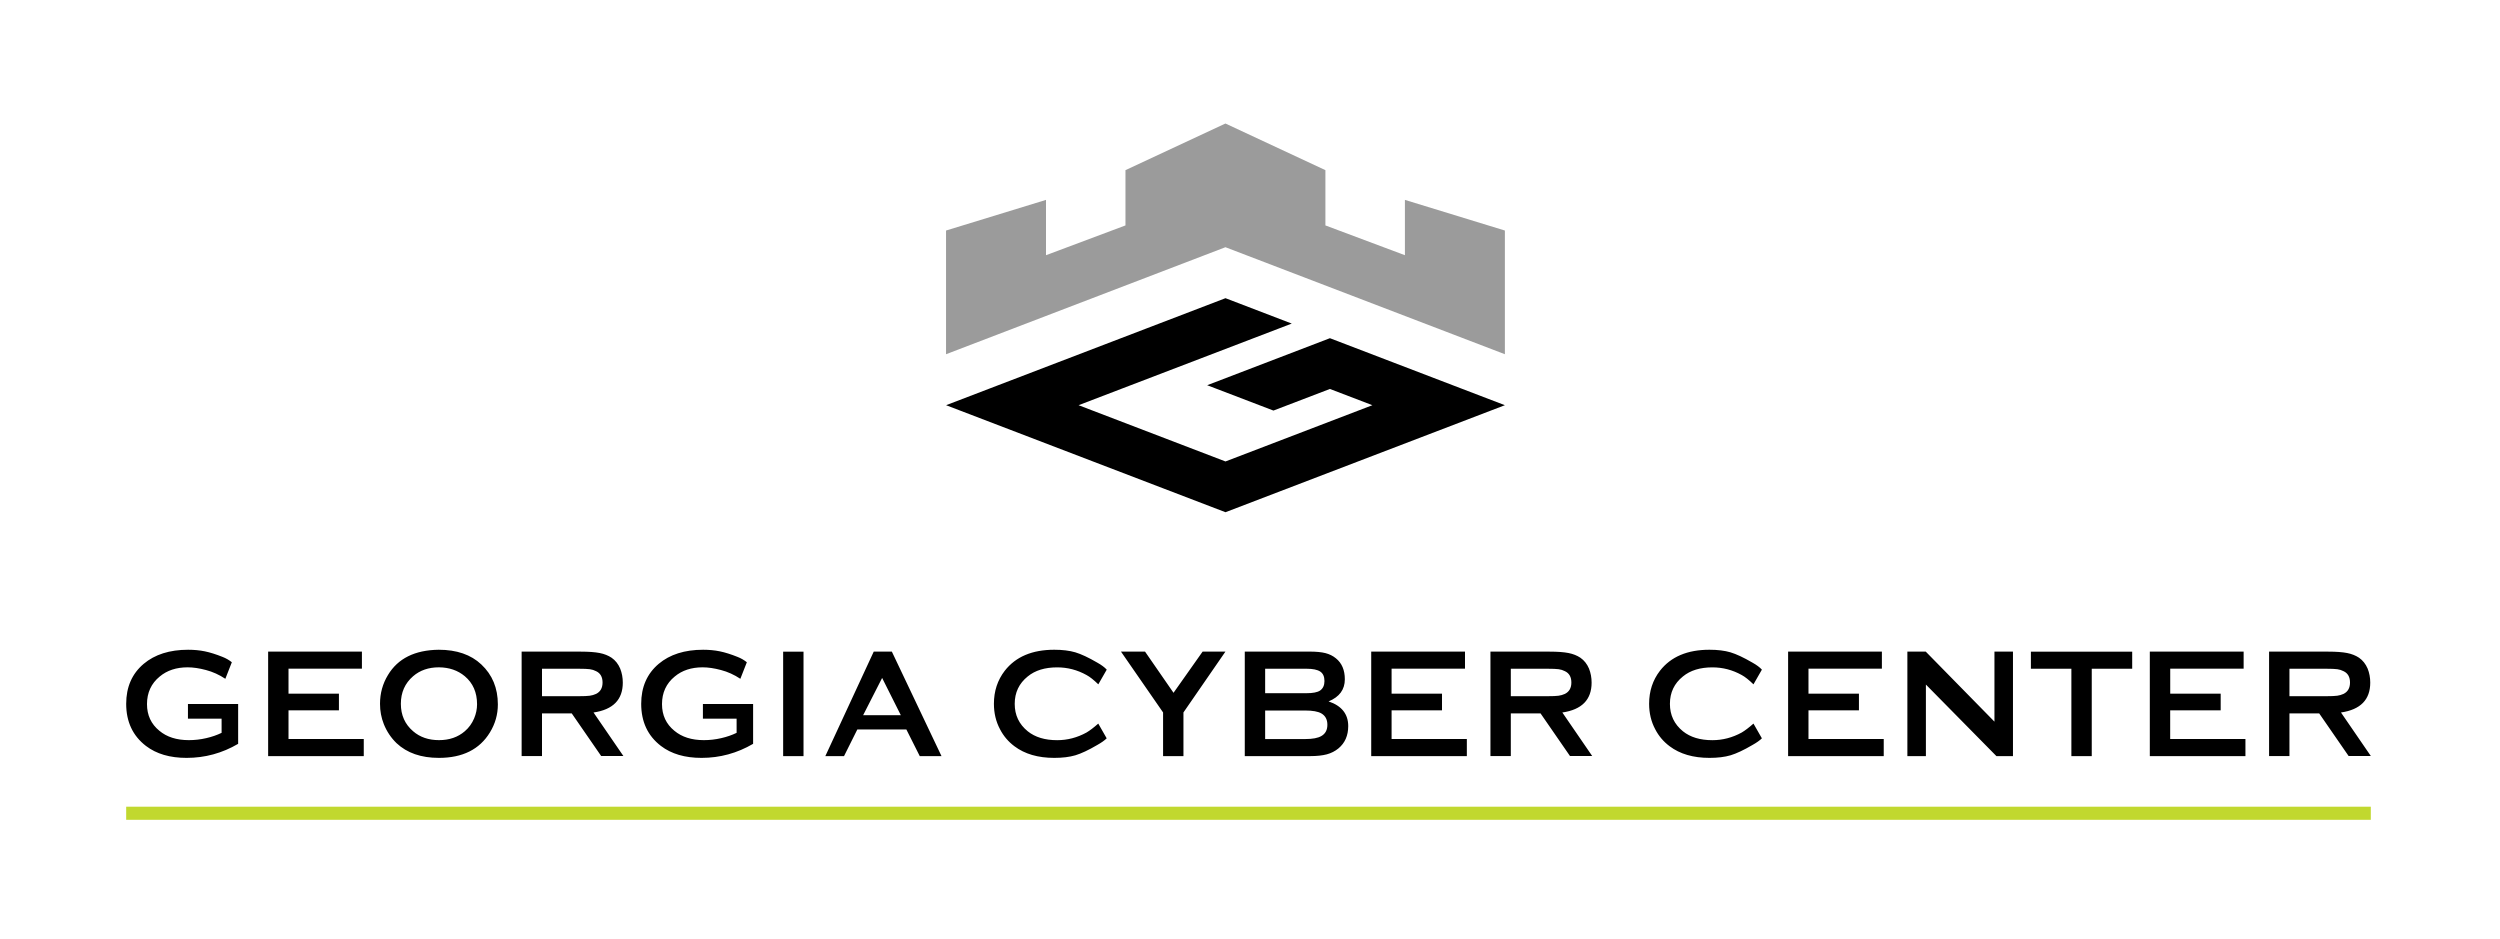 <?xml version="1.0" encoding="utf-8"?>
<!-- Generator: Adobe Illustrator 24.2.0, SVG Export Plug-In . SVG Version: 6.00 Build 0)  -->
<svg version="1.1" id="Layer_1" xmlns="http://www.w3.org/2000/svg" xmlns:xlink="http://www.w3.org/1999/xlink" x="0px" y="0px"
	 viewBox="0 0 581.69 218.54" style="enable-background:new 0 0 581.69 218.54;" xml:space="preserve">
<style type="text/css">
	.st0{fill-rule:evenodd;clip-rule:evenodd;fill:#9B9B9B;}
	.st1{fill-rule:evenodd;clip-rule:evenodd;}
	.st2{fill-rule:evenodd;clip-rule:evenodd;fill:#C1D82F;}
</style>
<g>
	<polygon class="st0" points="350.15,82.42 350.15,53.64 326.89,46.51 326.89,59.38 308.39,52.45 308.39,39.59 285.13,28.74 
		261.87,39.59 261.87,52.45 243.38,59.38 243.38,46.51 220.12,53.64 220.12,82.42 285.13,57.52 350.15,82.42 	"/>
	<path class="st1" d="M250.96,94.28l34.18,13.09l34.18-13.09l-9.88-3.78l-13.14,5.03l-15.42-5.9l28.56-10.94l40.71,15.59
		l-65.01,24.9l-65.01-24.9l65.01-24.9l15.42,5.91l-2.85,1.09C282.12,82.35,266.54,88.31,250.96,94.28L250.96,94.28z"/>
</g>
<g>
	<path d="M51.57,167.21h-7.84v-3.4h11.68v6.84v2.42c-3.72,2.18-7.72,3.27-12,3.27c-3.87,0-7.02-0.92-9.45-2.78
		c-3.06-2.35-4.6-5.62-4.6-9.8c0-3.89,1.35-7,4.07-9.3c2.59-2.18,6.04-3.28,10.34-3.28c1.38,0,2.67,0.12,3.89,0.37
		c1.21,0.25,2.59,0.68,4.13,1.3c0.79,0.31,1.51,0.72,2.15,1.24l-1.51,3.85c-1.43-0.95-2.93-1.63-4.5-2.04
		c-1.56-0.42-2.99-0.63-4.28-0.63c-2.61,0-4.78,0.71-6.49,2.14c-1.97,1.61-2.96,3.76-2.96,6.42c0,2.57,0.96,4.64,2.88,6.2
		c1.73,1.45,4.02,2.18,6.85,2.18c1.36,0,2.7-0.15,4.03-0.46c1.33-0.3,2.53-0.72,3.6-1.24V167.21L51.57,167.21z M67.13,165.27v6.68
		h17.51v3.98H62.39v-24.32h21.82v3.98H67.13v5.81h11.73v3.87H67.13L67.13,165.27z M102.08,151.18c4.18,0,7.49,1.14,9.91,3.42
		c2.56,2.4,3.85,5.5,3.85,9.3c0,2.33-0.61,4.5-1.85,6.52c-2.4,3.94-6.36,5.92-11.87,5.92c-4.14,0-7.42-1.14-9.85-3.42
		c-1.28-1.24-2.27-2.71-2.96-4.42c-0.6-1.5-0.89-3.08-0.89-4.74c0-2.45,0.62-4.68,1.85-6.7C92.58,153.21,96.52,151.25,102.08,151.18
		L102.08,151.18z M102.12,155.27c-2.4,0-4.4,0.69-6,2.07c-1.9,1.64-2.85,3.78-2.85,6.42c0,2.64,0.96,4.77,2.85,6.38
		c1.59,1.38,3.6,2.07,6.03,2.07c2.4,0,4.4-0.69,6-2.07c0.95-0.81,1.67-1.81,2.17-2.99c0.45-1.07,0.68-2.17,0.68-3.28
		c0-2.76-0.96-4.94-2.85-6.53C106.52,155.98,104.52,155.29,102.12,155.27L102.12,155.27z M126.11,166v9.92h-4.74v-24.3h13.8
		c1.83,0,3.28,0.11,4.35,0.32c1.07,0.21,2,0.58,2.78,1.1c0.88,0.61,1.55,1.46,2,2.52c0.41,1.02,0.61,2.12,0.61,3.28
		c0,3.96-2.27,6.28-6.81,6.94l6.95,10.13h-5.17l-6.85-9.92H126.11L126.11,166z M126.11,161.99h8.49c1.24,0,2.11-0.04,2.62-0.11
		c0.51-0.07,1-0.21,1.48-0.43c1-0.5,1.5-1.38,1.5-2.64c0-1.29-0.5-2.17-1.5-2.64c-0.46-0.24-0.94-0.39-1.45-0.46
		c-0.51-0.07-1.39-0.11-2.65-0.11h-8.49V161.99L126.11,161.99z M171.4,167.21h-7.85v-3.4h11.68v6.84v2.42
		c-3.72,2.18-7.72,3.27-12,3.27c-3.87,0-7.02-0.92-9.45-2.78c-3.06-2.35-4.59-5.62-4.59-9.8c0-3.89,1.35-7,4.07-9.3
		c2.59-2.18,6.04-3.28,10.34-3.28c1.38,0,2.67,0.12,3.89,0.37c1.21,0.25,2.59,0.68,4.13,1.3c0.79,0.31,1.51,0.72,2.15,1.24
		l-1.51,3.85c-1.43-0.95-2.93-1.63-4.5-2.04c-1.57-0.42-2.99-0.63-4.28-0.63c-2.61,0-4.78,0.71-6.49,2.14
		c-1.97,1.61-2.96,3.76-2.96,6.42c0,2.57,0.96,4.64,2.88,6.2c1.73,1.45,4.02,2.18,6.85,2.18c1.36,0,2.7-0.15,4.03-0.46
		c1.33-0.3,2.53-0.72,3.6-1.24V167.21L171.4,167.21z M182.22,151.62h4.74v24.32h-4.74V151.62L182.22,151.62z M210.89,169.73h-11.41
		l-3.1,6.21h-4.35l11.27-24.33h4.21l11.56,24.33h-5.06L210.89,169.73L210.89,169.73z M209.6,166.41l-4.35-8.67l-4.42,8.67H209.6
		L209.6,166.41z M255.54,168.36l1.96,3.43c-0.47,0.47-1.21,1-2.21,1.56c-2.02,1.19-3.72,1.98-5.08,2.39c-1.37,0.4-3,0.6-4.91,0.6
		c-3.78,0-6.87-0.9-9.27-2.71c-1.43-1.07-2.54-2.38-3.35-3.95c-0.95-1.78-1.42-3.76-1.42-5.92c0-2.95,0.84-5.51,2.53-7.7
		c2.55-3.26,6.38-4.88,11.52-4.88c1.9,0,3.53,0.2,4.89,0.6c1.36,0.41,3.06,1.2,5.1,2.39c0.97,0.54,1.71,1.09,2.21,1.64l-1.96,3.42
		c-1.05-1.02-1.96-1.75-2.75-2.17c-2.14-1.19-4.41-1.78-6.82-1.78c-2.85,0-5.13,0.7-6.85,2.11c-2.02,1.62-3.03,3.74-3.03,6.38
		c0,2.62,1.01,4.74,3.03,6.38c1.72,1.38,4,2.07,6.85,2.07c2.4,0,4.67-0.6,6.82-1.78C253.55,170,254.47,169.31,255.54,168.36
		L255.54,168.36z M275.36,165.77v10.16h-4.74v-10.16l-9.8-14.16h5.6l6.63,9.59l6.77-9.59h5.31L275.36,165.77L275.36,165.77z
		 M309.13,163.2c3.04,1.02,4.57,2.94,4.57,5.74c0,2.21-0.76,3.94-2.28,5.2c-0.79,0.65-1.69,1.1-2.71,1.38
		c-1.02,0.27-2.31,0.41-3.85,0.41h-15.23v-24.32h15.05c1.56,0,2.81,0.12,3.74,0.36c0.92,0.24,1.73,0.64,2.42,1.21
		c1.38,1.11,2.07,2.74,2.07,4.88C312.91,160.45,311.65,162.16,309.13,163.2L309.13,163.2z M294.37,161.29H304
		c1.47,0,2.52-0.2,3.14-0.61c0.69-0.48,1.03-1.22,1.03-2.22c0-1.03-0.33-1.77-0.98-2.2c-0.66-0.44-1.72-0.66-3.19-0.66h-9.63V161.29
		L294.37,161.29z M294.37,171.96h9.31c1.74,0,3-0.24,3.78-0.71c0.92-0.53,1.39-1.39,1.39-2.61c0-1.22-0.46-2.09-1.39-2.64
		c-0.79-0.46-2.05-0.68-3.78-0.68h-9.31V171.96L294.37,171.96z M323.79,165.27v6.68h17.51v3.98h-22.25v-24.32h21.82v3.98h-17.08
		v5.81h11.73v3.87H323.79L323.79,165.27z M351.53,166v9.92h-4.74v-24.3h13.8c1.83,0,3.28,0.11,4.35,0.32c1.07,0.21,2,0.58,2.78,1.1
		c0.88,0.61,1.55,1.46,2,2.52c0.41,1.02,0.61,2.12,0.61,3.28c0,3.96-2.27,6.28-6.81,6.94l6.95,10.13h-5.17l-6.85-9.92H351.53
		L351.53,166z M351.53,161.99h8.49c1.24,0,2.11-0.04,2.62-0.11c0.51-0.07,1-0.21,1.48-0.43c1-0.5,1.5-1.38,1.5-2.64
		c0-1.29-0.5-2.17-1.5-2.64c-0.46-0.24-0.94-0.39-1.45-0.46c-0.51-0.07-1.39-0.11-2.65-0.11h-8.49V161.99L351.53,161.99z
		 M407.99,168.36l1.96,3.43c-0.47,0.47-1.21,1-2.21,1.56c-2.02,1.19-3.72,1.98-5.08,2.39c-1.37,0.4-3,0.6-4.91,0.6
		c-3.78,0-6.87-0.9-9.27-2.71c-1.43-1.07-2.54-2.38-3.35-3.95c-0.95-1.78-1.42-3.76-1.42-5.92c0-2.95,0.84-5.51,2.53-7.7
		c2.54-3.26,6.38-4.88,11.51-4.88c1.91,0,3.53,0.2,4.89,0.6c1.36,0.41,3.06,1.2,5.1,2.39c0.97,0.54,1.71,1.09,2.21,1.64l-1.96,3.42
		c-1.05-1.02-1.96-1.75-2.74-2.17c-2.14-1.19-4.41-1.78-6.82-1.78c-2.85,0-5.13,0.7-6.85,2.11c-2.02,1.62-3.03,3.74-3.03,6.38
		c0,2.62,1.01,4.74,3.03,6.38c1.72,1.38,4,2.07,6.85,2.07c2.4,0,4.67-0.6,6.82-1.78C406,170,406.92,169.31,407.99,168.36
		L407.99,168.36z M420.79,165.27v6.68h17.51v3.98h-22.25v-24.32h21.82v3.98h-17.08v5.81h11.74v3.87H420.79L420.79,165.27z
		 M448.11,159.28v16.65h-4.31v-24.32h4.27l15.99,16.3v-16.3h4.31v24.32h-3.85L448.11,159.28L448.11,159.28z M486.7,155.6v20.33
		h-4.74V155.6h-9.42v-3.98h23.57v3.98H486.7L486.7,155.6z M504.95,165.27v6.68h17.51v3.98h-22.25v-24.32h21.83v3.98h-17.08v5.81
		h11.74v3.87H504.95L504.95,165.27z M532.7,166v9.92h-4.74v-24.3h13.8c1.83,0,3.28,0.11,4.35,0.32c1.07,0.21,2,0.58,2.78,1.1
		c0.88,0.61,1.54,1.46,2,2.52c0.41,1.02,0.61,2.12,0.61,3.28c0,3.96-2.27,6.28-6.81,6.94l6.95,10.13h-5.17l-6.85-9.92H532.7
		L532.7,166z M532.7,161.99h8.49c1.24,0,2.11-0.04,2.62-0.11c0.51-0.07,1-0.21,1.48-0.43c1-0.5,1.5-1.38,1.5-2.64
		c0-1.29-0.5-2.17-1.5-2.64c-0.46-0.24-0.94-0.39-1.45-0.46c-0.51-0.07-1.39-0.11-2.65-0.11h-8.49V161.99L532.7,161.99z"/>
	<polygon class="st2" points="29.36,187.7 29.36,190.75 551.63,190.75 551.63,187.7 29.36,187.7 	"/>
</g>
</svg>
